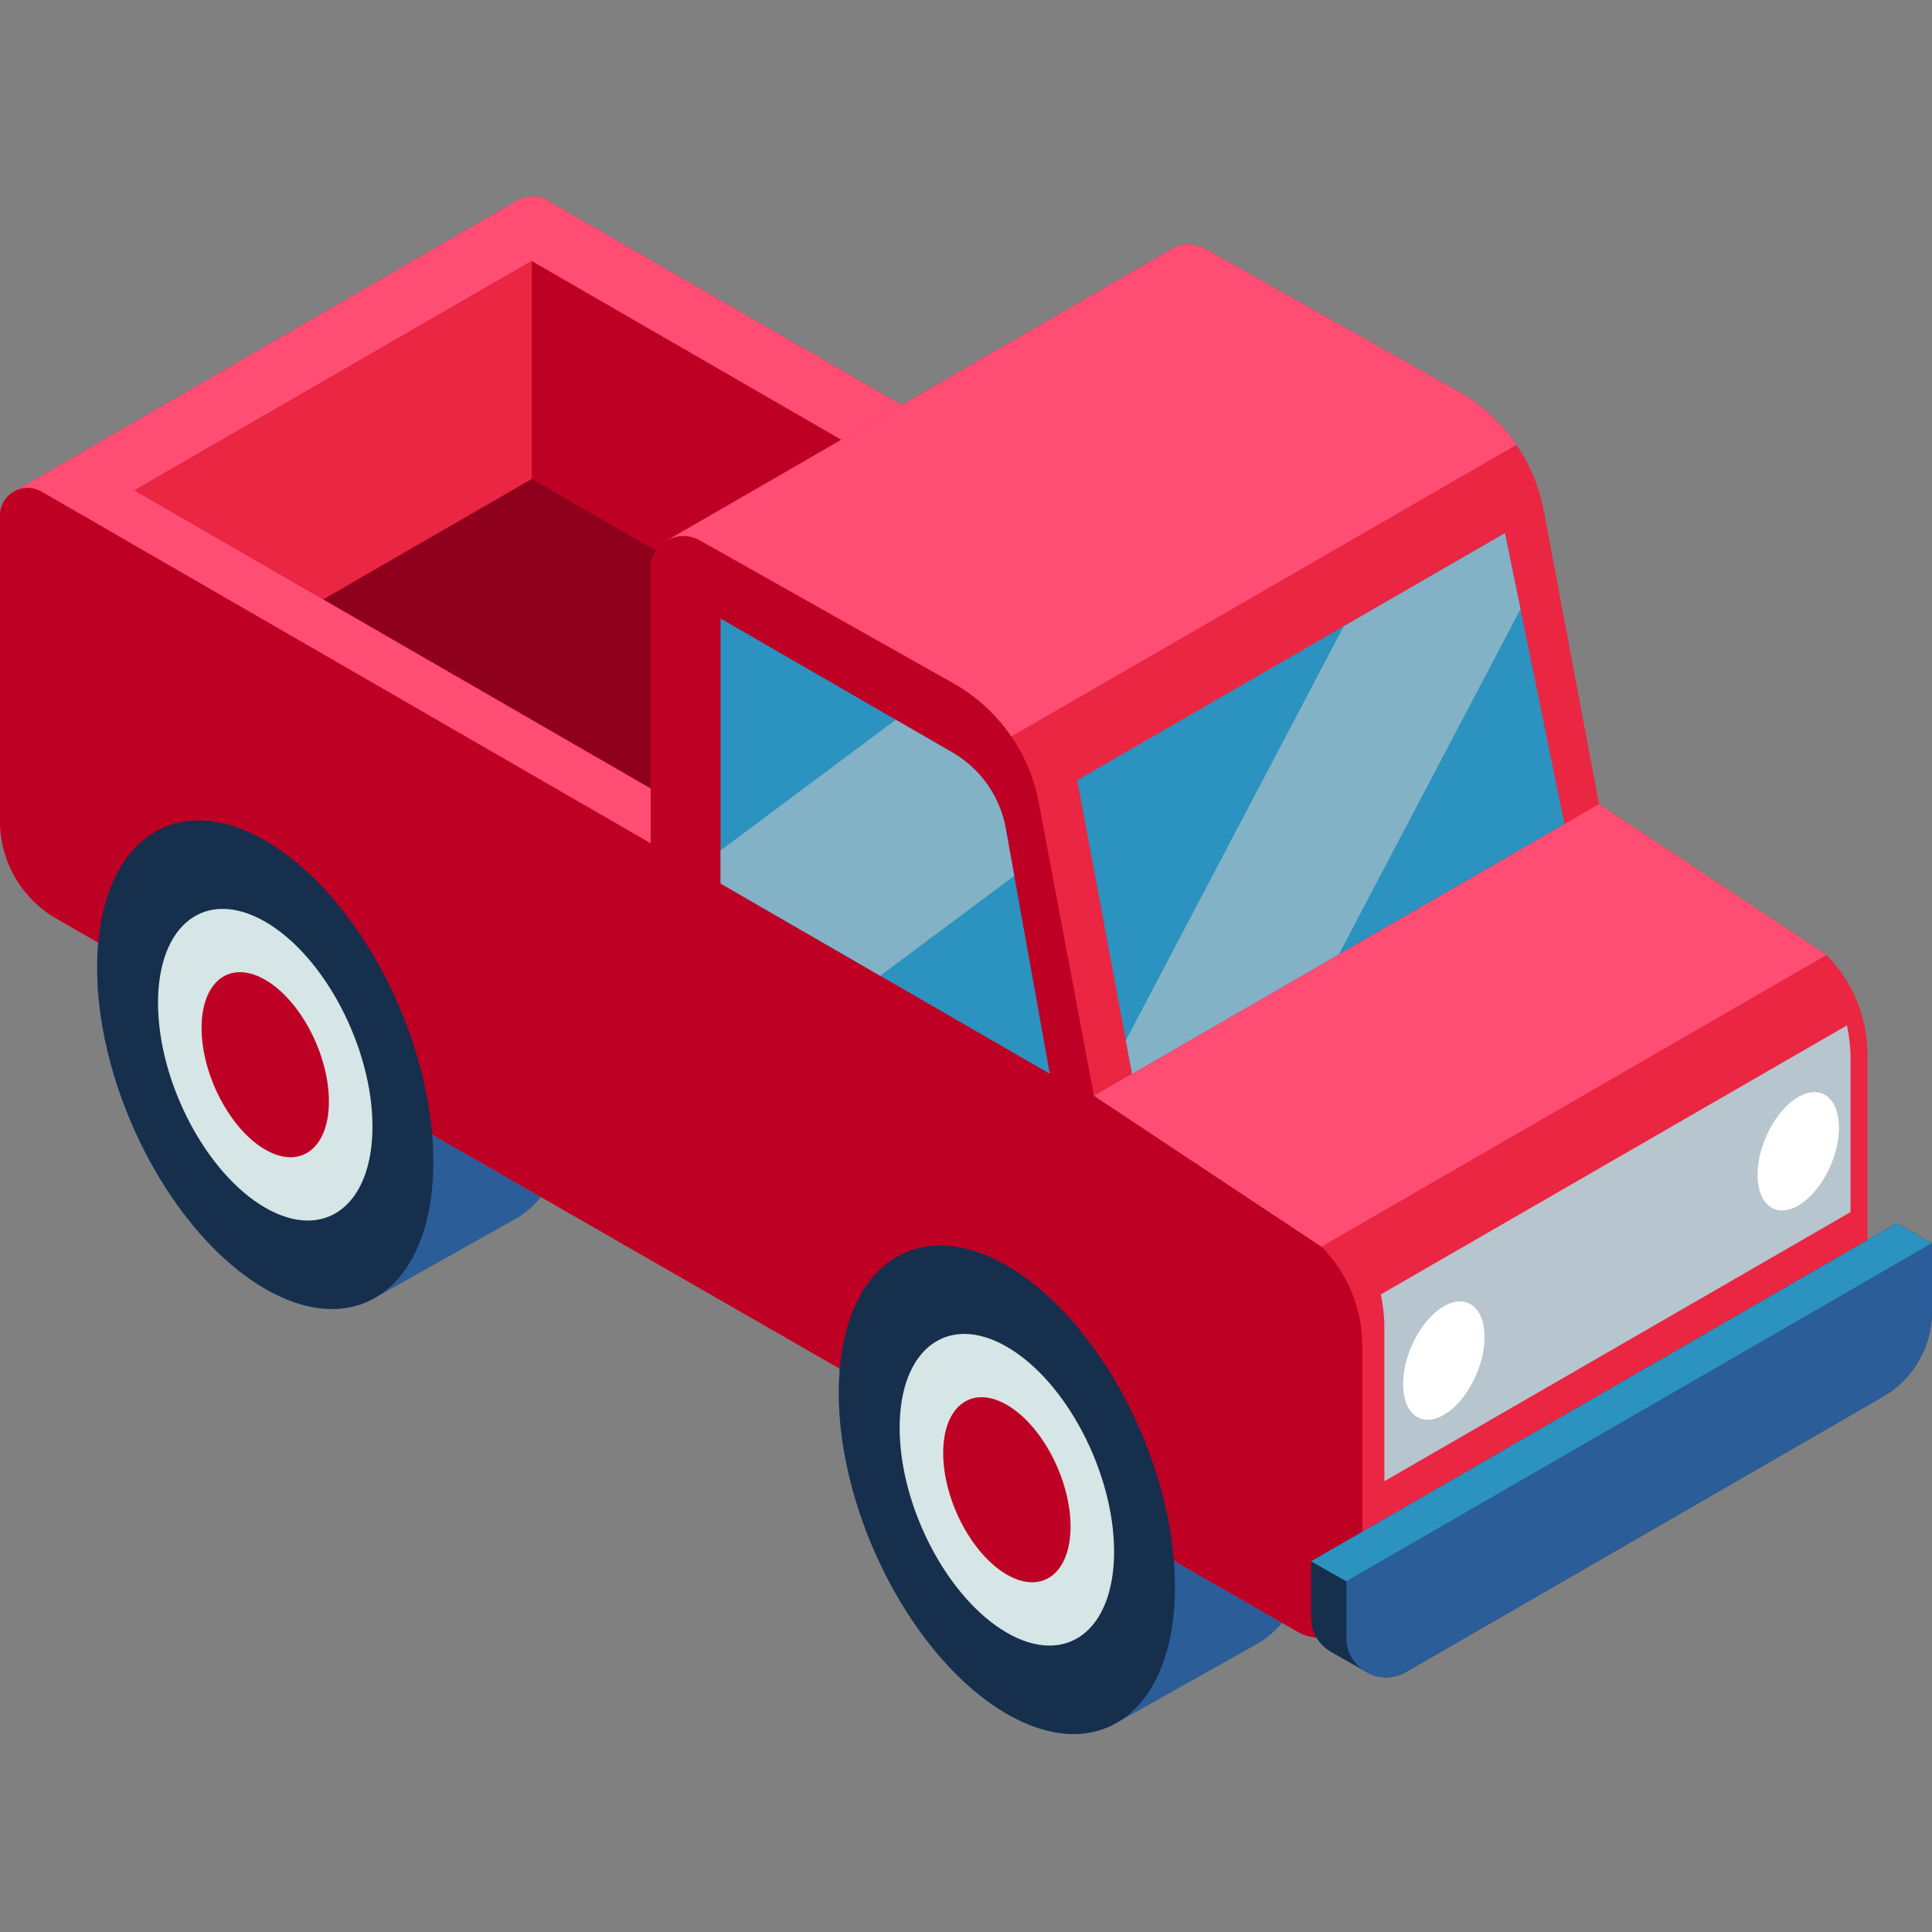 <svg height="512pt" viewBox="0 -52 512.001 512" width="512pt" xmlns="http://www.w3.org/2000/svg"><rect x="0" y="-52" width="512.001" height="512" fill="#808080" stroke="none"/><path d="m152.109 234.957c0-32.801-19.941-70.902-44.543-85.105-11.562-6.676-22.094-6.883-30.008-1.824l-37.09 20.797.008.004c-9.043 5.648-14.73 18.105-14.73 35.613 0 32.801 19.945 70.906 44.543 85.109 10.805 6.234 20.707 6.824 28.418 2.75l38.535-21.641h-.016c9.129-5.602 14.883-18.094 14.883-35.703zm0 0" fill="#2b5d99"/><path d="m348.648 347.598c0-32.801-19.941-70.906-44.543-85.109-11.559-6.672-22.09-6.879-30.008-1.82v-.004l-37.086 20.801.008.004c-9.043 5.648-14.73 18.102-14.73 35.613 0 32.801 19.941 70.906 44.543 85.109 10.801 6.234 20.703 6.824 28.414 2.746v.004l38.535-21.641h-.016c9.133-5.605 14.883-18.094 14.883-35.703zm0 0" fill="#2b5d99"/><path d="m484.031 201.086-60.277-39.992-14.641-77.754c-2.484-13.195-10.602-24.648-22.23-31.363l-67.547-38.066c-2.977-1.719-6.332-1.441-8.895.133l-71.488 41.281-94.113-54.336c-2.367-1.367-5.02-1.234-7.125-.102l-.113-.062s-134.117 77.57-134.449 77.797c-1.863 1.293-3.152 3.426-3.152 6.012v80.953c0 10.664 5.691 20.52 14.926 25.852l328.957 188.992c3.707 2.141 7.855 1.926 11.148.145l.008.012.211-.121c.043-.027.09-.051.133-.078l133.355-77.02-.012-.016c3.555-1.859 6.152-5.535 6.152-10.121v-65.84c.004-9.859-3.898-19.316-10.848-26.305zm0 0" fill="#ea2642"/><path d="m10.992 78.285 161.453 93.215v-72.766c0-3.383 1.855-6.121 4.438-7.574-.004 0-.004.004-.008.004l62.074-35.84-94.109-54.336c-2.371-1.367-5.02-1.234-7.125-.102l-.113-.062s-121.336 70.176-133.465 77.223c2.062-1 4.59-1.074 6.855.238zm0 0" fill="#ff4d73"/><path d="m172.445 98.734c0-3.383 1.855-6.121 4.438-7.574-.004 0-.004.004-.008.004l46.094-26.613-82.051-47.371-105.258 60.77 136.789 78.977v-58.191zm0 0" fill="#bf0025"/><path d="m289.91 238.387-14.641-77.754c-2.484-13.195-10.602-24.648-22.23-31.359l-67.547-38.07c-5.797-3.348-13.047.84-13.047 7.535v72.762l-161.453-93.215c-4.883-2.82-10.992.703-10.992 6.348v80.953c0 10.664 5.691 20.52 14.926 25.852l328.957 188.996c7.625 4.398 17.152-1.102 17.152-9.906v-65.84c0-9.859-3.898-19.316-10.848-26.309zm0 0" fill="#bf0025"/><path d="m311.375 368.516c0 32.801-19.941 47.879-44.543 33.676-24.598-14.203-44.543-52.309-44.543-85.109s19.941-47.875 44.543-33.672c24.602 14.203 44.543 52.305 44.543 85.105zm0 0" fill="#162f4d"/><path d="m295.246 359.207c0 20.926-12.719 30.543-28.414 21.48-15.695-9.059-28.418-33.367-28.418-54.293s12.723-30.543 28.418-21.48c15.695 9.059 28.414 33.367 28.414 54.293zm0 0" fill="#d6e5e5"/><path d="m283.707 352.543c0 12.426-7.555 18.137-16.875 12.754-9.32-5.379-16.875-19.812-16.875-32.238 0-12.426 7.555-18.137 16.875-12.758 9.32 5.383 16.875 19.816 16.875 32.242zm0 0" fill="#bf0025"/><path d="m114.832 255.879c0 32.797-19.941 47.875-44.543 33.672-24.598-14.203-44.543-52.309-44.543-85.109 0-32.797 19.945-47.875 44.543-33.672 24.602 14.203 44.543 52.309 44.543 85.109zm0 0" fill="#162f4d"/><path d="m98.707 246.566c0 20.926-12.723 30.543-28.418 21.484-15.691-9.062-28.414-33.371-28.414-54.297 0-20.926 12.723-30.539 28.414-21.48 15.695 9.059 28.418 33.367 28.418 54.293zm0 0" fill="#d6e5e5"/><path d="m87.164 239.902c0 12.426-7.555 18.137-16.875 12.758-9.316-5.383-16.871-19.816-16.871-32.242s7.555-18.137 16.871-12.754c9.32 5.379 16.875 19.812 16.875 32.238zm0 0" fill="#bf0025"/><path d="m289.91 238.387 133.844-77.293 60.277 39.992-133.848 77.293zm0 0" fill="#ff4d73"/><path d="m285.469 154.746 14.535 77.812 114.598-66.18-15.777-77.078zm0 0" fill="#2c92bf"/><path d="m268.016 143.168 133.852-77.281c-3.848-5.633-8.938-10.418-14.984-13.91l-67.547-38.066c-2.969-1.715-6.309-1.441-8.867.117l-133.598 77.137c2.527-1.426 5.75-1.617 8.621.039l67.547 38.07c6.043 3.488 11.125 8.266 14.977 13.895zm0 0" fill="#ff4d73"/><path d="m172.445 98.734c0-1.812.547-3.434 1.441-4.781l-32.969-19.031-55.254 31.898 86.781 50.105zm0 0" fill="#8f001c"/><path d="m190.957 182.141 87.25 50.418-11.672-64.996c-1.52-8.469-6.695-15.84-14.148-20.148l-61.426-35.504v70.23zm0 0" fill="#2c92bf"/><path d="m140.918 74.918v-57.738l-105.258 60.77 50.004 28.871zm0 0" fill="#ea2642"/><path d="m490.414 269.215v-40.691c0-2.977-.328-5.922-.945-8.789l-123.543 71.305c.617 2.867.945 5.809.945 8.789v40.715zm0 0" fill="#b6c5ce"/><path d="m393.418 302.34c0 7.945-4.832 17.176-10.789 20.617-5.961 3.441-10.793-.211-10.793-8.156 0-7.945 4.832-17.176 10.793-20.617 5.957-3.441 10.789.211 10.789 8.156zm0 0" fill="#fff"/><path d="m487.348 246.867c0 7.945-4.828 17.176-10.789 20.617-5.957 3.441-10.789-.211-10.789-8.16 0-7.945 4.832-17.176 10.789-20.613 5.961-3.441 10.789.211 10.789 8.156zm0 0" fill="#fff"/><path d="m512 277.473-9.355-5.324-155.195 89.605v14.926c0 4.246 2.422 7.641 5.727 9.34l-.016.012 9.797 5.523c2.914 1.336 6.441 1.383 9.617-.449l126.395-72.973c8.062-4.656 13.031-13.262 13.031-22.57zm0 0" fill="#162f4d"/><path d="m356.801 367.074 155.199-89.602v18.09c0 9.309-4.969 17.914-13.031 22.57l-126.398 72.973c-7.008 4.047-15.77-1.012-15.77-9.102zm0 0" fill="#2b5d99"/><path d="m356.801 367.074-9.355-5.32 155.199-89.605 9.355 5.324zm0 0" fill="#2c92bf"/><g fill="#83b2c6"><path d="m268.785 180.098-2.25-12.535c-1.52-8.473-6.695-15.844-14.148-20.148l-15.004-8.672-46.422 34.633v8.766l42.312 24.453zm0 0"/><path d="m300.004 232.559 54.816-31.656 48.125-91.469-4.121-20.133-42.723 24.664-57.75 109.766zm0 0"/></g></svg>